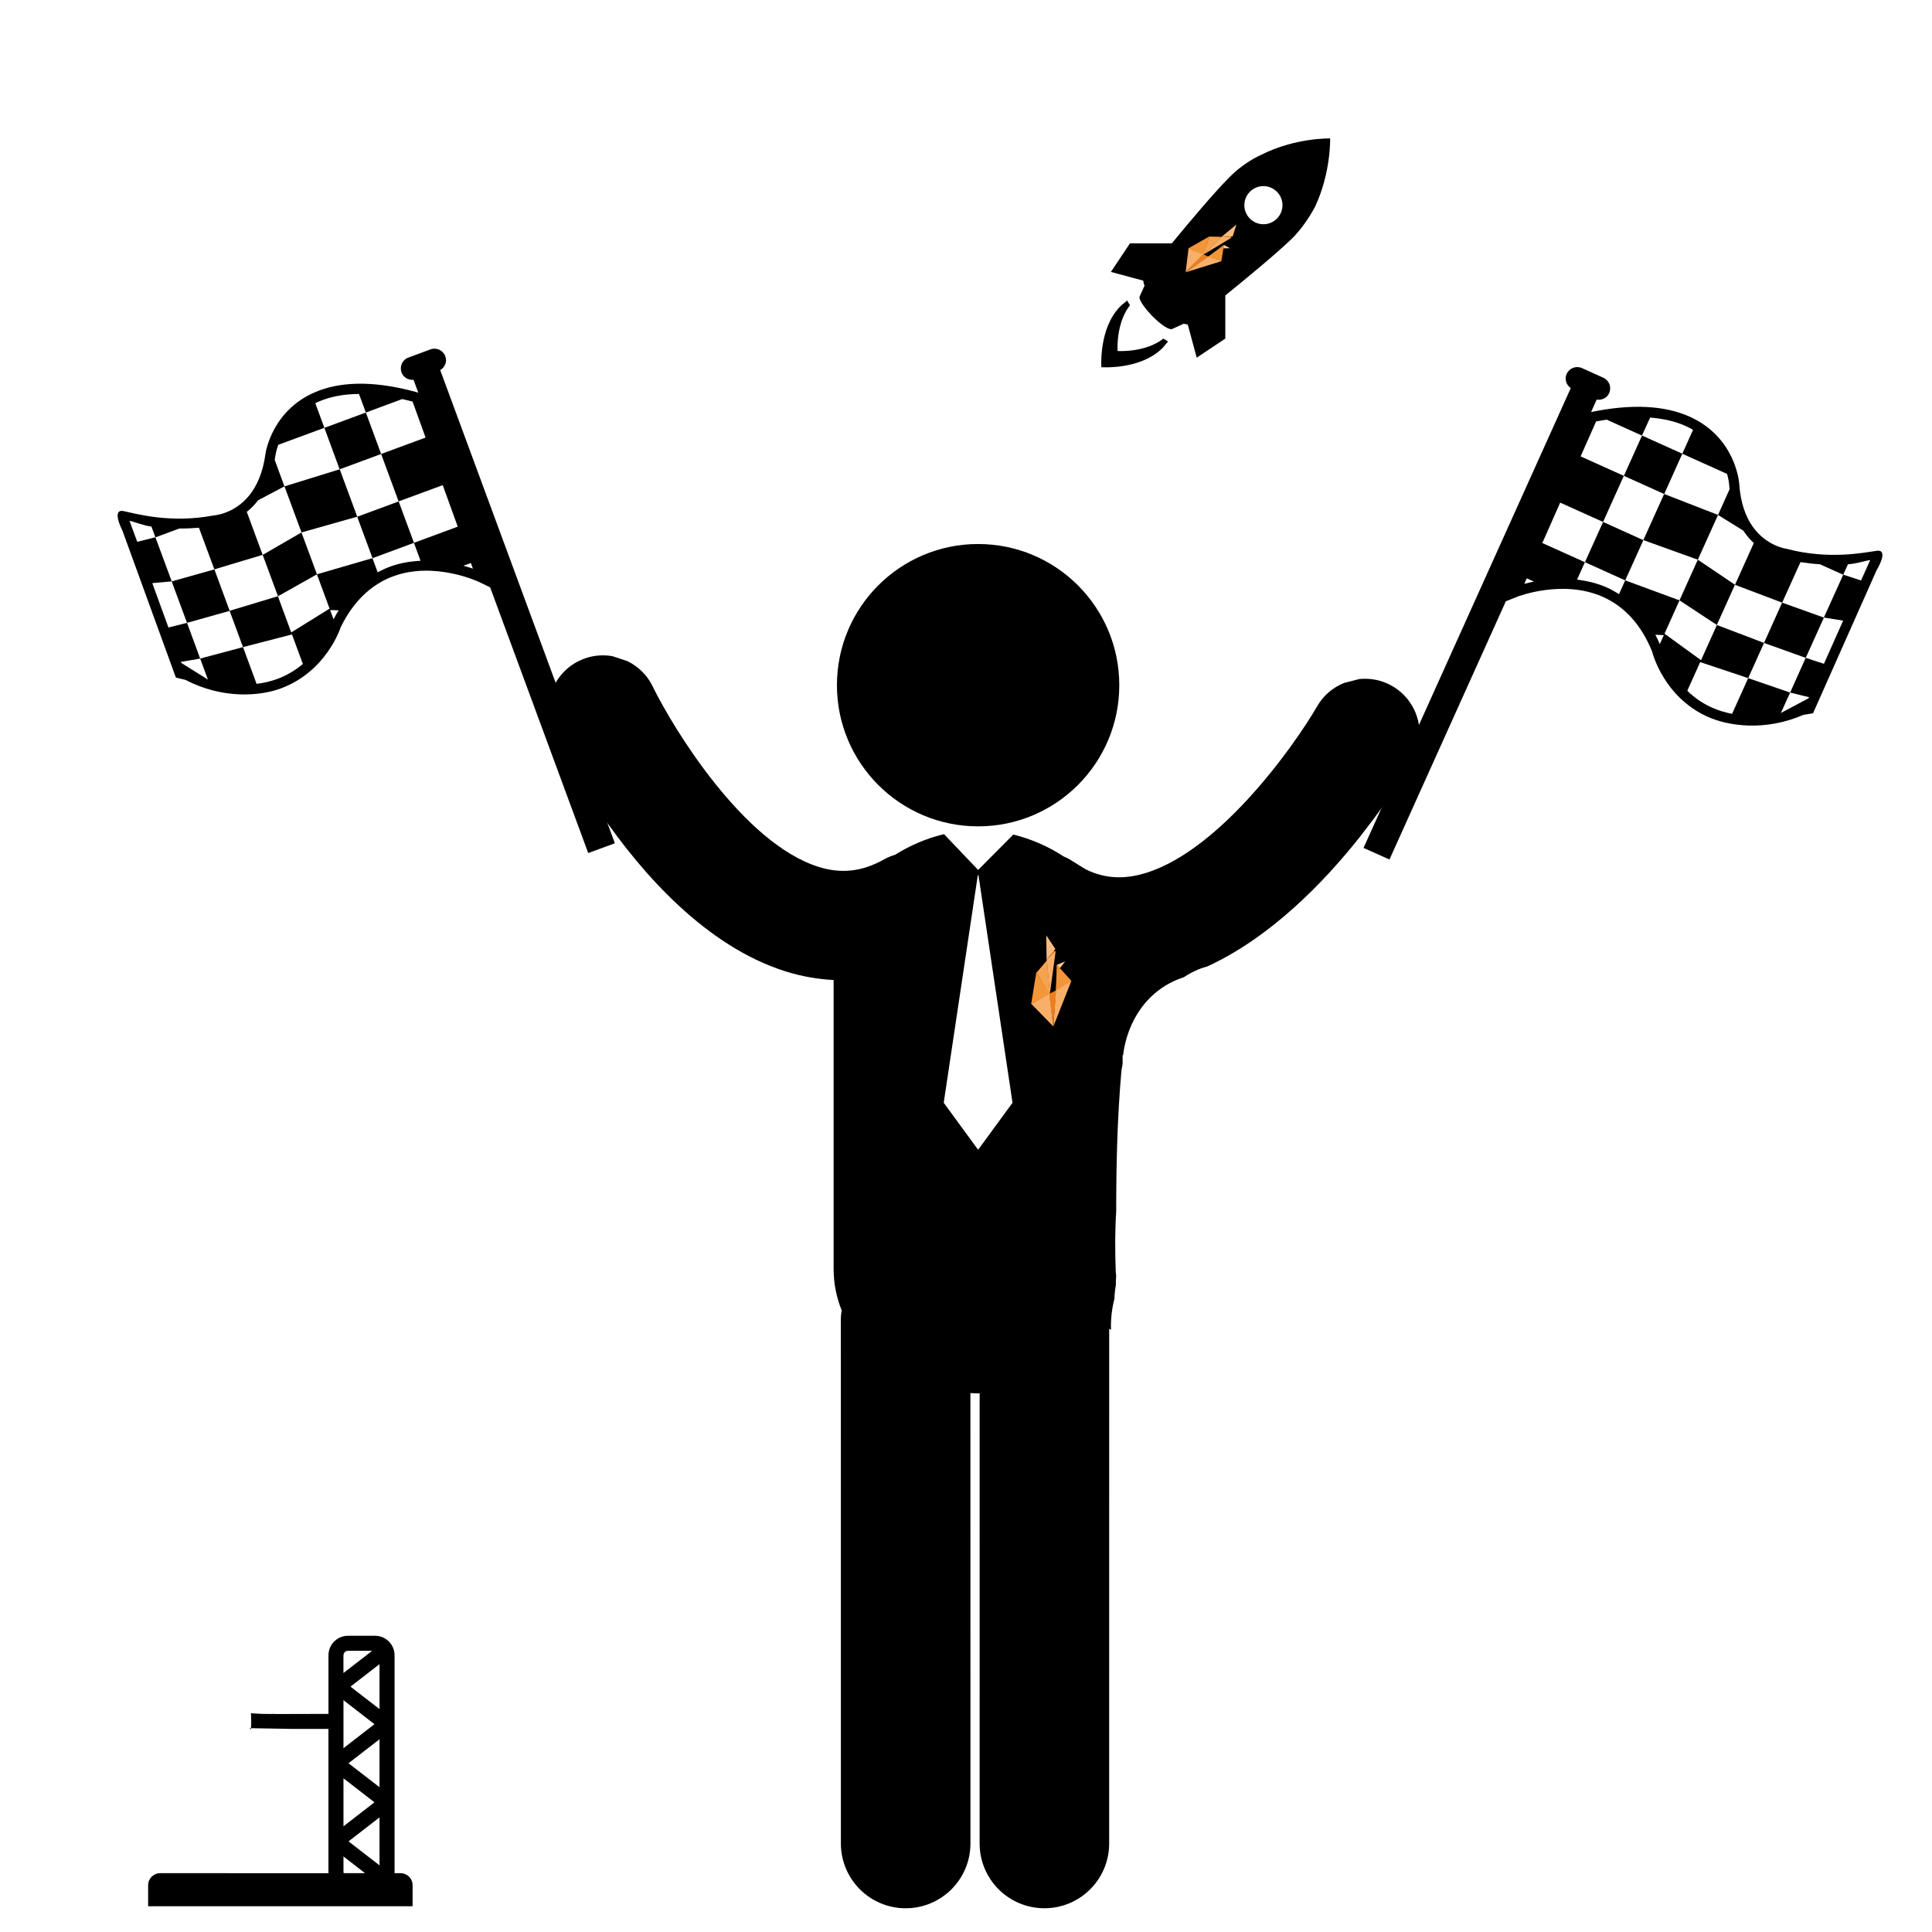 <?xml version="1.0" encoding="utf-8"?>
<!-- Generator: Adobe Illustrator 17.0.0, SVG Export Plug-In . SVG Version: 6.00 Build 0)  -->
<!DOCTYPE svg PUBLIC "-//W3C//DTD SVG 1.1//EN" "http://www.w3.org/Graphics/SVG/1.1/DTD/svg11.dtd">
<svg version="1.1" id="Capa_1" xmlns="http://www.w3.org/2000/svg" xmlns:xlink="http://www.w3.org/1999/xlink" x="0px" y="0px"
	 width="100px" height="100px" viewBox="0 0 100 100" enable-background="new 0 0 100 100" xml:space="preserve">
<g>
	<g>
		<g>
			<path d="M57.75,65.792c-0.037-1.07-0.042-2.071,0.024-3.088c0.001-2.418,0.055-4.832,0.268-7.246
				c0.012-0.135,0.045-0.262,0.065-0.394c0.004-0.088-0.008-0.176,0-0.263v-0.206c0.008,0.014,0.013,0.03,0.02,0.045
				c0.216-1.784,1.262-3.449,3.149-4.06c0.223-0.148,0.455-0.287,0.718-0.391c-2.171-2.934-5.087-4.761-6.642-5.715
				c-0.094-0.058-0.195-0.096-0.293-0.141c-0.8-0.526-1.697-0.912-2.61-1.137l-1.821,1.832l-1.765-1.852
				c-0.006,0.002-0.012,0.002-0.018,0.004c-0.875,0.209-1.733,0.571-2.511,1.06c-0.194,0.059-0.386,0.135-0.569,0.239
				c-1.132,0.635-2.208,0.76-3.385,0.393c-3.902-1.216-7.536-7.169-8.606-9.358c-0.285-0.588-0.752-1.022-1.295-1.292L31.7,33.963
				c-0.565-0.097-1.163-0.032-1.719,0.239c-1.409,0.684-1.996,2.382-1.312,3.79c0.166,0.342,0.786,1.576,1.789,3.149l0.669,1.011
				c2.094,3.048,5.402,6.833,9.549,8.131c0.822,0.257,1.648,0.4,2.472,0.443v14.949c0,0.772,0.152,1.491,0.417,2.151
				c-0.019,0.142-0.043,0.281-0.043,0.428l0.002,27.165c0.001,1.852,1.501,3.353,3.353,3.353c1.852-0.001,3.353-1.501,3.353-3.353
				l-0.002-23.314c0.133,0.006,0.265,0.016,0.399,0.016c0.027,0,0.052-0.003,0.079-0.003l-0.001,23.3
				c0,1.851,1.501,3.353,3.352,3.353c0.001,0,0.001,0,0.001,0c1.851,0,3.352-1.501,3.352-3.353l0.001-26.65
				c0.028,0.026,0.061,0.047,0.093,0.07c-0.016-0.542,0.041-1.087,0.177-1.609c0.008-0.244,0.035-0.485,0.077-0.723
				c-0.007-0.162,0.008-0.323,0.014-0.485C57.765,65.945,57.753,65.872,57.75,65.792z M50.644,59.49h-0.034l-1.763-2.412
				L50.611,45.3h0.034l1.763,11.779L50.644,59.49z"/>
		</g>
		<g>
			<circle cx="50.627" cy="35.465" r="7.307"/>
		</g>
	</g>
	<g>
		<polygon fill="#EF7D1A" points="54.539,49.204 54.613,49.251 54.171,49.664 		"/>
		<polygon fill="#F3963A" points="53.375,51.963 53.631,50.369 54.354,51.45 		"/>
		<polygon fill="#F5A352" points="54.192,49.701 53.631,50.37 54.351,51.497 		"/>
		<polygon fill="#F7AF69" points="54.643,49.219 54.176,49.657 54.341,51.443 		"/>
		<polygon fill="#F8BC80" points="54.155,48.41 54.171,49.664 54.626,49.122 		"/>
		<polygon fill="#F3963A" points="54.704,49.939 55.455,50.771 54.649,51.27 		"/>
		<polygon fill="#EF7D1A" points="54.513,53.123 54.674,51.252 54.301,51.449 		"/>
		<polygon fill="#F7AF69" points="54.513,53.123 53.372,51.953 54.316,51.442 		"/>
		<polygon fill="#F7AF69" points="54.661,51.206 55.455,50.771 54.521,53.133 		"/>
		<polygon fill="#F18C2A" points="54.192,49.701 54.171,49.726 54.341,51.418 		"/>
		<polygon fill="#F0861F" points="53.667,50.331 53.631,50.37 54.333,51.467 		"/>
		<polygon fill="#F0861F" points="53.387,51.903 54.321,51.442 53.37,51.966 		"/>
		<polygon fill="#F0861F" points="55.455,50.771 54.649,51.27 54.651,51.211 		"/>
		<polygon fill="#F0861F" points="54.704,49.939 54.689,50.331 54.863,50.11 		"/>
		<polygon fill="#FACB99" points="55.139,49.761 54.863,50.11 54.704,49.939 		"/>
	</g>
</g>
<path d="M72.055,35.505c-0.536-0.309-1.127-0.415-1.698-0.358l-0.794,0.204c-0.56,0.231-1.057,0.631-1.382,1.198
	c-1.22,2.108-5.261,7.794-9.238,8.735c-1.2,0.284-2.265,0.085-3.35-0.628c-0.176-0.117-0.362-0.206-0.551-0.279l1.682,21.607
	l1.043-14.913c0.825,0.014,1.658-0.071,2.497-0.27c0.41-0.098,0.812-0.226,1.209-0.368c0.308-0.172,0.646-0.309,1.013-0.409
	c3.251-1.491,5.985-4.297,7.871-6.668l0.738-0.962c1.111-1.499,1.815-2.686,2.004-3.016C73.881,38.02,73.414,36.285,72.055,35.505z"
	/>
<path d="M17.58,24.291l-0.79-2.145l2.147-0.793l0.791,2.146l-2.144,0.791l0.907,2.455l-2.885,0.814l-0.881-2.384L17.58,24.291z
	 M21.427,28.097l-0.792-2.143l-2.146,0.794l0.792,2.143L21.427,28.097z M6.338,27.467c0,0-0.605-1.154,0.067-1.011
	c0.674,0.143,2.43,0.645,4.659,0.222c0,0,0.249-0.014,0.592-0.14c0.801-0.296,1.814-1.064,2.084-3.044
	c0.014-0.097,0.361-2.386,2.796-3.286c1.34-0.497,3.055-0.461,5.093,0.108l0.021,0.005l-0.246-0.662
	c-0.266,0.024-0.523-0.118-0.62-0.379c-0.116-0.313,0.044-0.661,0.355-0.773l1.138-0.422c0.312-0.115,0.657,0.043,0.773,0.357
	c0.102,0.276-0.02,0.572-0.264,0.715l9.04,24.49l-1.38,0.506l-5.076-13.751l-0.557-0.271c-0.025-0.014-2.311-1.095-4.458-0.303
	c-1.159,0.427-2.079,1.325-2.719,2.634c-0.03,0.092-0.764,2.307-3.103,3.172c-1.081,0.4-3.016,0.561-4.931-0.444l-0.498-0.117
	L6.338,27.467z M6.703,26.957l0.401,1.087l0.939-0.235l-0.205-0.555C7.402,27.201,6.976,27.011,6.703,26.957z M24.478,29.433
	l-0.106-0.292l-0.386,0.142C24.168,29.333,24.34,29.386,24.478,29.433z M17.529,31.589l-0.44-0.012l0.176,0.478
	C17.346,31.894,17.437,31.738,17.529,31.589z M17.059,31.502l-0.655-1.775l-2.016,1.135l-0.791-2.142l2.007-1.16l0.8,2.166
	l2.874-0.836l0.27,0.732c0.201-0.105,0.405-0.205,0.62-0.286c0.54-0.198,1.08-0.285,1.598-0.31l-0.341-0.929l2.267-0.837
	l-0.776-2.149l-2.284,0.842l-0.905-2.455l2.301-0.85l-0.673-1.861c-0.184-0.049-0.36-0.09-0.538-0.131l-1.881,0.696l-0.356-0.96
	c-0.69,0.006-1.314,0.104-1.864,0.307c-0.141,0.052-0.274,0.109-0.396,0.17l0.468,1.274l-2.385,0.88
	c-0.108,0.303-0.141,0.513-0.145,0.54c-0.012,0.083-0.027,0.16-0.039,0.241l0.503,1.371l-1.36,0.716
	c-0.187,0.245-0.388,0.443-0.588,0.603l0.82,2.225l-2.498,0.751l0.79,2.145l2.497-0.755l0.691,1.875L17.059,31.502z M10.763,35.176
	l-0.402-1.088l2.218-0.594l0.702,1.903c0.374-0.046,0.732-0.129,1.068-0.253c0.528-0.195,0.965-0.472,1.327-0.778l-0.563-1.527
	l-2.536,0.655l-0.691-1.875l-2.206,0.62l-0.794-2.145l2.209-0.621l-0.798-2.157c-0.343,0.028-0.682,0.043-1.01,0.038l-1.242,0.459
	l0.844,2.279l-1.007,0.09l0.837,2.298l0.961-0.242l0.681,1.85l-0.995,0.171l0.021,0.056L10.763,35.176z"/>
<path d="M88.925,26.652l-1.045,2.317l-2.821-1.014l1.076-2.386l-2.083-0.939l0.939-2.086l2.086,0.94l-0.938,2.085L88.925,26.652z
	 M84.121,30.04l0.94-2.082l-2.085-0.941l-0.94,2.082L84.121,30.04z M93.842,36.919l-0.505,0.082c-1.98,0.869-3.899,0.573-4.95,0.099
	c-2.273-1.026-2.851-3.287-2.875-3.381c-0.547-1.351-1.402-2.31-2.529-2.817c-2.086-0.94-4.442-0.021-4.468-0.009l-0.574,0.231
	l-6.023,13.364l-1.341-0.601l10.726-23.8c-0.234-0.16-0.334-0.464-0.214-0.732c0.137-0.304,0.492-0.438,0.796-0.302l1.105,0.5
	c0.302,0.134,0.437,0.491,0.3,0.796c-0.115,0.253-0.381,0.377-0.645,0.334l-0.291,0.643l0.021-0.003
	c2.073-0.426,3.786-0.342,5.088,0.247c2.366,1.068,2.553,3.375,2.56,3.473c0.131,1.993,1.088,2.831,1.866,3.182
	c0.334,0.15,0.581,0.181,0.581,0.181c2.193,0.577,3.981,0.199,4.663,0.104c0.68-0.096-0.004,1.013-0.004,1.013L93.842,36.919z
	 M95.65,29.206l-0.243,0.539l0.92,0.3l0.476-1.057C96.527,29.024,96.089,29.183,95.65,29.206z M79.4,30.103l-0.376-0.168
	l-0.126,0.284C79.04,30.181,79.215,30.14,79.4,30.103z M85.911,33.338l0.209-0.464l-0.44-0.019
	C85.761,33.01,85.842,33.171,85.911,33.338z M88.046,34.172l0.821-1.822l2.438,0.927l0.938-2.085l-2.439-0.923l0.973-2.162
	c-0.189-0.174-0.375-0.386-0.545-0.643l-1.307-0.809l0.598-1.333c-0.007-0.082-0.016-0.16-0.022-0.243
	c-0.002-0.027-0.02-0.24-0.107-0.549l-2.318-1.044l0.556-1.238c-0.117-0.07-0.246-0.136-0.383-0.198
	c-0.534-0.241-1.15-0.382-1.838-0.437l-0.423,0.933l-1.828-0.826c-0.18,0.028-0.358,0.057-0.546,0.093l-0.801,1.809l2.236,1.008
	l-1.074,2.386l-2.22-1l-0.924,2.09l2.203,0.993l-0.405,0.903c0.515,0.06,1.048,0.185,1.572,0.42c0.209,0.096,0.405,0.21,0.599,0.329
	l0.321-0.712l2.809,1.035l0.949-2.105l1.922,1.297l-0.938,2.081l-1.932-1.273L86.155,32.8L88.046,34.172z M93.612,36.141
	l0.024-0.054l-0.98-0.24l0.808-1.798l0.942,0.309l0.995-2.234l-0.998-0.16l1.001-2.215l-1.207-0.544
	c-0.328-0.018-0.664-0.056-1.005-0.108l-0.947,2.096l2.161,0.774l-0.942,2.084l-2.158-0.772L90.486,35.1l-2.484-0.83l-0.668,1.484
	c0.34,0.331,0.756,0.637,1.27,0.868c0.327,0.147,0.678,0.255,1.048,0.327l0.833-1.849l2.171,0.747l-0.477,1.057L93.612,36.141z"/>
<path d="M68.848,7.166c0,0-1.777-0.05-3.552,0.839c-0.543,0.247-1.135,0.641-1.628,1.135c-0.798,0.798-2.037,2.267-3.013,3.454
	h-2.167l-0.987,1.48l1.674,0.452c0.004,0.06,0.021,0.144,0.067,0.259l-0.26,0.571c0,0-0.099,0.197,0.641,0.987
	c0.789,0.79,1.036,0.691,1.036,0.691l0.613-0.279c0.092,0.029,0.16,0.038,0.205,0.038l0.465,1.72l1.48-0.987v-2.234
	c1.195-0.967,2.662-2.181,3.454-2.947c0.493-0.493,0.888-1.085,1.184-1.628C68.897,8.942,68.848,7.166,68.848,7.166z M65.394,11.607
	c-0.543,0-0.987-0.444-0.987-0.987c0-0.543,0.444-0.987,0.987-0.987c0.543,0,0.987,0.444,0.987,0.987
	C66.381,11.163,65.937,11.607,65.394,11.607z M60.214,17.527c0.099,0.049,0.148,0.099,0.247,0.148
	c-0.099,0.099-0.197,0.247-0.297,0.345c-1.135,1.135-3.157,0.987-3.157,0.987s-0.148-2.023,0.987-3.158
	c0.099-0.099,0.247-0.197,0.345-0.296c0.049,0.099,0.098,0.148,0.148,0.247c-0.74,0.937-0.641,2.368-0.641,2.368
	S59.276,18.267,60.214,17.527z"/>
<g>
	<polygon fill="#EF7D1A" points="63.711,12.228 63.719,12.294 63.262,12.229 	"/>
	<polygon fill="#F3963A" points="61.516,12.853 62.586,12.244 62.288,13.191 	"/>
	<polygon fill="#F5A352" points="63.251,12.259 62.585,12.245 62.259,13.211 	"/>
	<polygon fill="#F7AF69" points="63.753,12.297 63.269,12.229 62.286,13.179 	"/>
	<polygon fill="#F8BC80" points="64,11.62 63.262,12.229 63.802,12.241 	"/>
	<polygon fill="#F3963A" points="63.353,12.677 63.218,13.52 62.536,13.28 	"/>
	<polygon fill="#EF7D1A" points="61.37,14.084 62.559,13.286 62.264,13.159 	"/>
	<polygon fill="#F7AF69" points="61.37,14.084 61.52,12.847 62.275,13.164 	"/>
	<polygon fill="#F7AF69" points="62.58,13.257 63.218,13.52 61.368,14.094 	"/>
	<polygon fill="#F18C2A" points="63.251,12.259 63.226,12.258 62.301,13.167 	"/>
	<polygon fill="#F0861F" points="62.625,12.248 62.585,12.245 62.268,13.186 	"/>
	<polygon fill="#F0861F" points="61.557,12.832 62.277,13.167 61.511,12.852 	"/>
	<polygon fill="#F0861F" points="63.218,13.52 62.536,13.28 62.572,13.253 	"/>
	<polygon fill="#F0861F" points="63.353,12.677 63.113,12.855 63.328,12.853 	"/>
	<polygon fill="#FACB99" points="63.667,12.851 63.328,12.853 63.353,12.677 	"/>
</g>
<path d="M15.209,89.489H17v7.389c0,0.026,0.002,0.052,0.004,0.078H8.289c-0.344,0-0.622,0.279-0.622,0.622v1.089h13.689v-1.089
	c0-0.344-0.279-0.622-0.622-0.622h-0.315c0.002-0.026,0.004-0.051,0.004-0.078v-11.2c0-0.558-0.454-1.011-1.011-1.011h-1.4
	c-0.558,0-1.011,0.454-1.011,1.011v3.033l-2.822,0.007c-0.026-0.007,0.165-0.002,0.01-0.007l-0.197,0.005
	c-0.32,0.003-0.586-0.01-0.906-0.031c-0.033-0.002-0.064-0.009-0.096-0.014c0.012,0.287,0.025,0.572-0.011,0.859
	c-0.002,0.016-0.059-0.096-0.062-0.08 M17.778,85.678c0-0.129,0.105-0.233,0.233-0.233h1.253l-1.487,1.151V85.678z M17.778,88.001
	l1.604,1.242l-1.604,1.242V88.001z M17.778,92.045l1.604,1.242l-1.604,1.242V92.045z M17.792,96.956
	c-0.009-0.024-0.014-0.05-0.014-0.078v-0.788l1.118,0.866H17.792z M19.644,96.551l-1.604-1.242l1.604-1.242V96.551z M19.644,92.507
	l-1.604-1.242l1.604-1.242V92.507z M19.644,88.463l-1.503-1.164l1.503-1.164V88.463z"/>
</svg>
